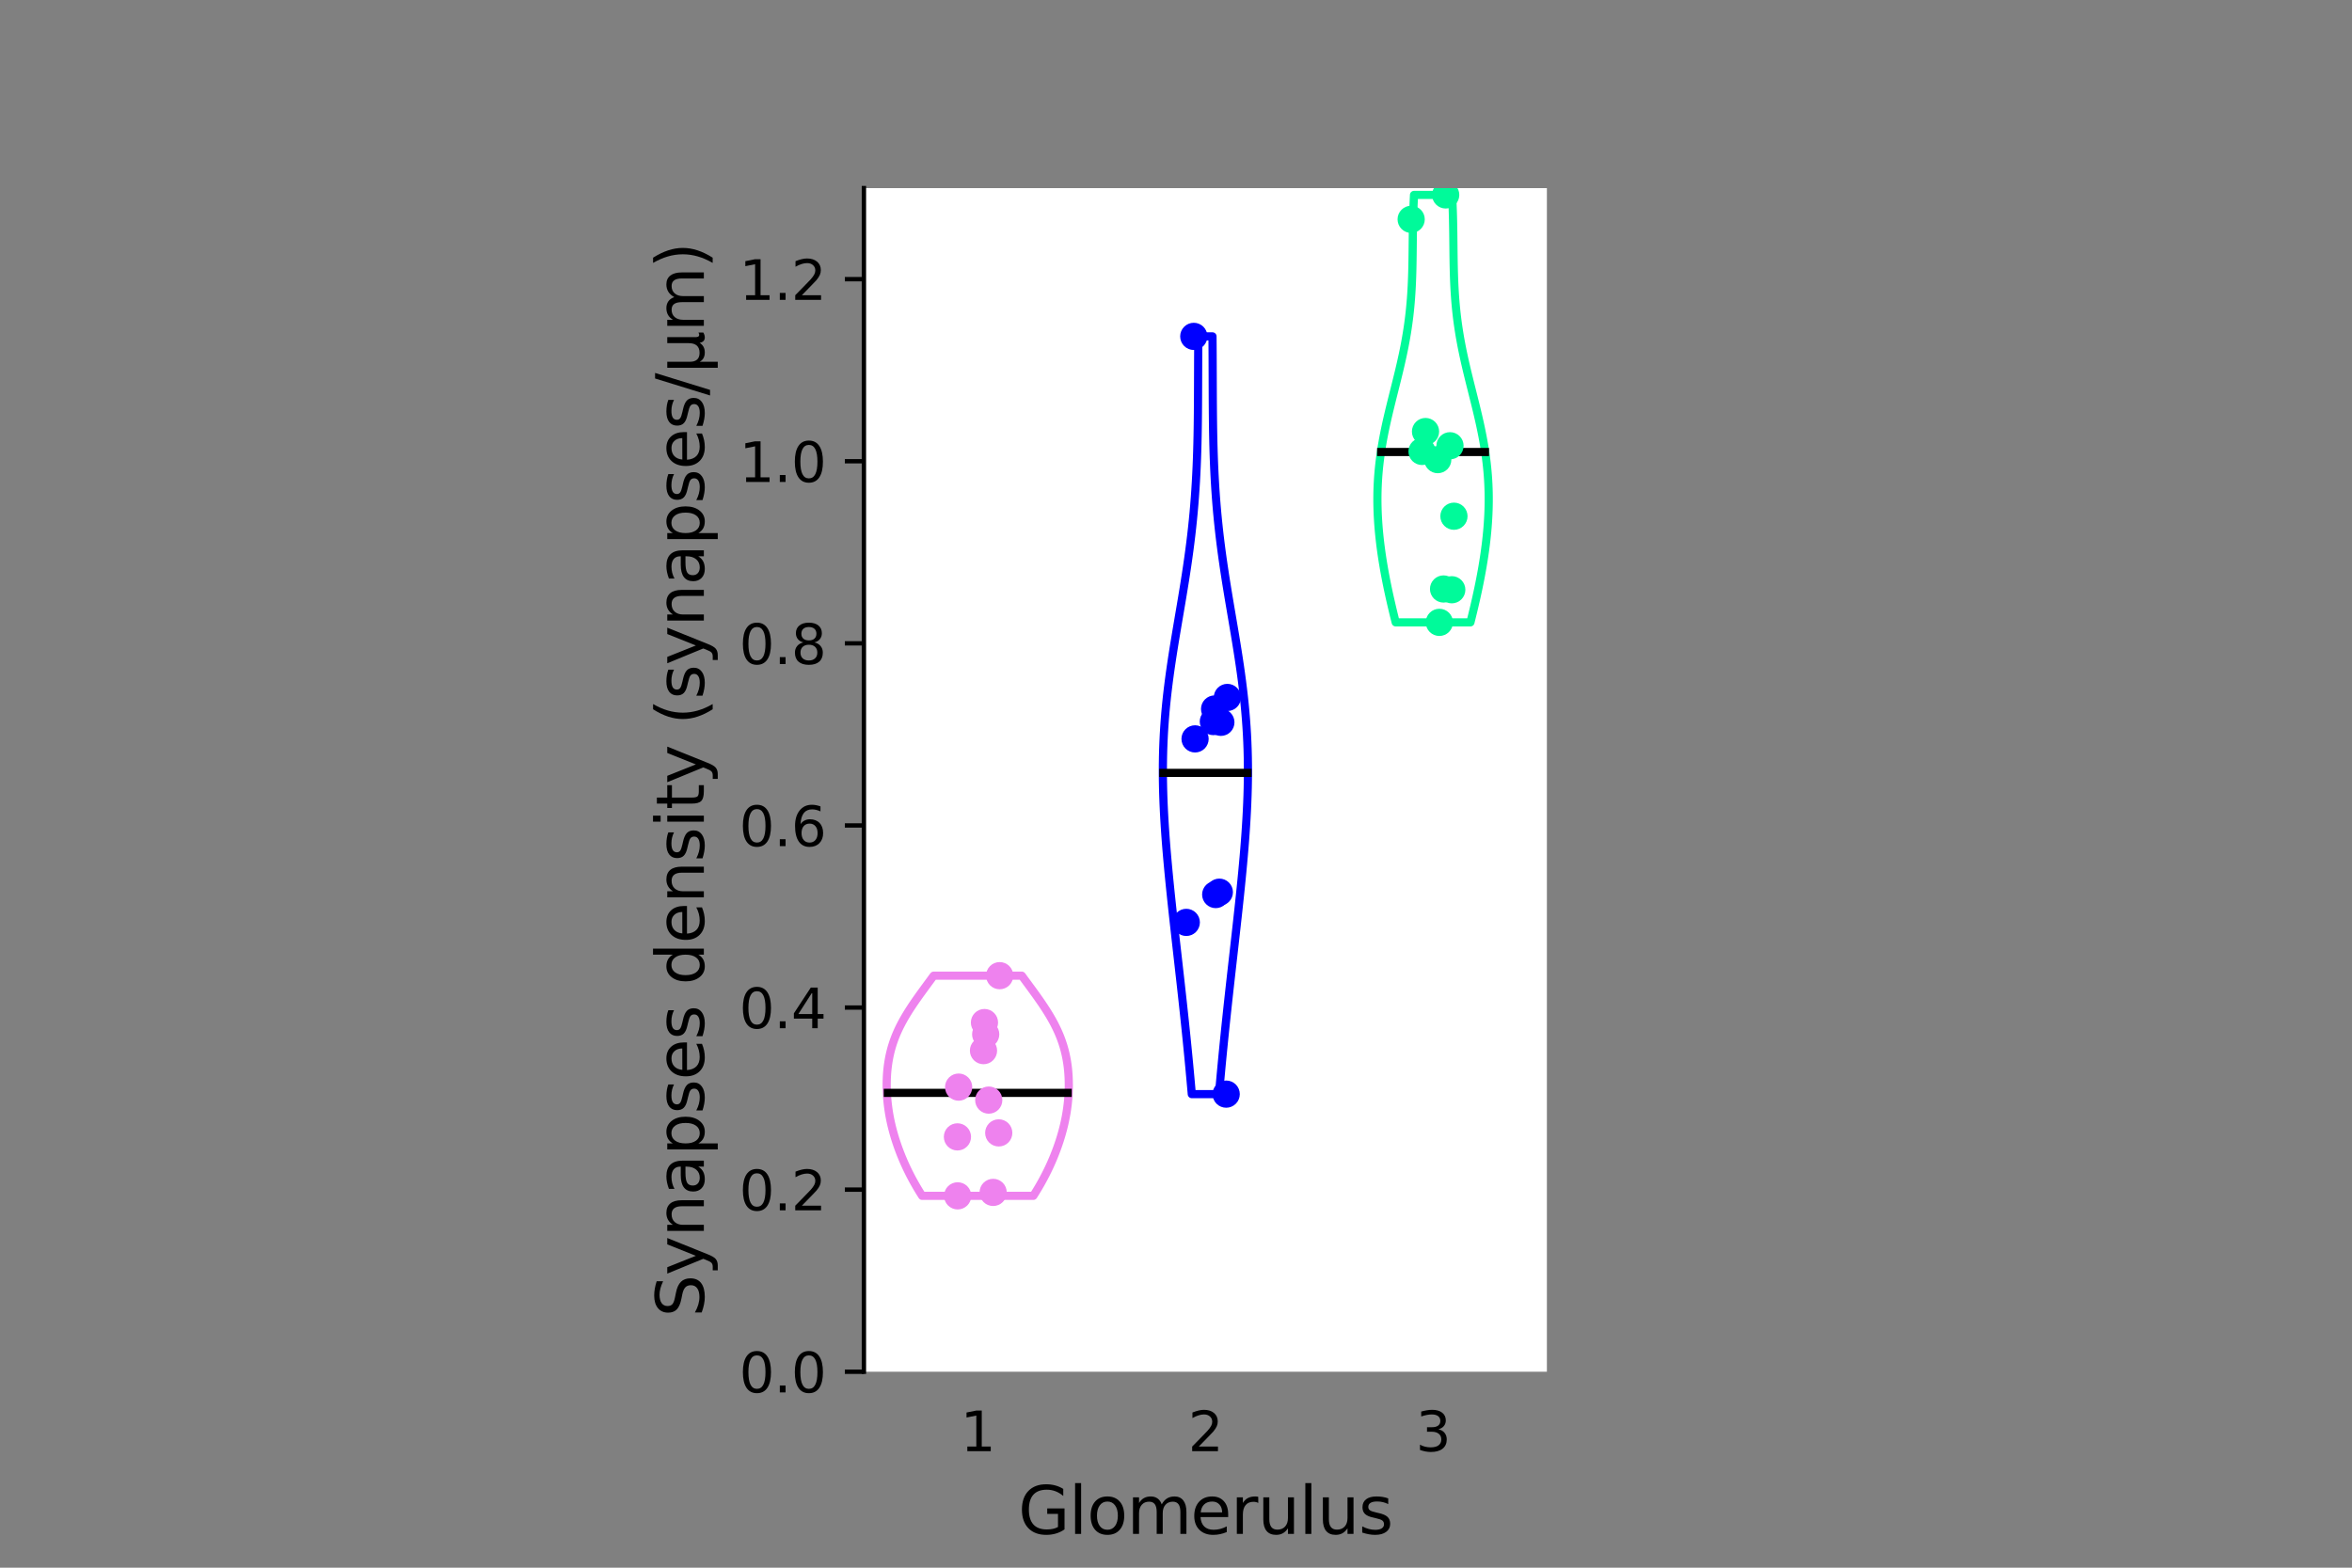 <?xml version="1.0" encoding="utf-8" standalone="no"?>
<!DOCTYPE svg PUBLIC "-//W3C//DTD SVG 1.1//EN"
  "http://www.w3.org/Graphics/SVG/1.1/DTD/svg11.dtd">
<svg xmlns:xlink="http://www.w3.org/1999/xlink" width="432pt" height="288pt" viewBox="0 0 432 288" xmlns="http://www.w3.org/2000/svg" version="1.1">
 <rect x="0" y="0" width="432" height="288" fill="#808080" stroke="none"/>
 <defs>
  <style type="text/css">*{stroke-linejoin: round; stroke-linecap: butt}</style>
 </defs>
 <g id="figure_1">
  <g id="patch_1">
   <path d="M 0 288 
L 432 288 
L 432 0 
L 0 0 
L 0 288 
z
" style="fill: none"/>
  </g>
  <g id="axes_1">
   <g id="patch_2">
    <path d="M 158.677 252 
L 284.123 252 
L 284.123 34.56 
L 158.677 34.56 
z
" style="fill: #ffffff"/>
   </g>
   <g id="PolyCollection_1">
    <defs>
     <path id="m22e59bbf2c" d="M 189.796 -68.31 
L 169.373 -68.31 
L 169.116 -68.718 
L 168.863 -69.127 
L 168.615 -69.536 
L 168.373 -69.944 
L 168.136 -70.353 
L 167.904 -70.761 
L 167.678 -71.17 
L 167.458 -71.578 
L 167.243 -71.987 
L 167.034 -72.396 
L 166.83 -72.804 
L 166.631 -73.213 
L 166.438 -73.621 
L 166.25 -74.03 
L 166.068 -74.438 
L 165.89 -74.847 
L 165.717 -75.256 
L 165.55 -75.664 
L 165.387 -76.073 
L 165.229 -76.481 
L 165.076 -76.89 
L 164.928 -77.298 
L 164.785 -77.707 
L 164.647 -78.116 
L 164.513 -78.524 
L 164.385 -78.933 
L 164.261 -79.341 
L 164.143 -79.75 
L 164.029 -80.158 
L 163.921 -80.567 
L 163.818 -80.976 
L 163.719 -81.384 
L 163.627 -81.793 
L 163.539 -82.201 
L 163.456 -82.61 
L 163.379 -83.018 
L 163.307 -83.427 
L 163.241 -83.835 
L 163.18 -84.244 
L 163.124 -84.653 
L 163.073 -85.061 
L 163.028 -85.47 
L 162.988 -85.878 
L 162.953 -86.287 
L 162.924 -86.695 
L 162.9 -87.104 
L 162.882 -87.513 
L 162.868 -87.921 
L 162.861 -88.33 
L 162.858 -88.738 
L 162.862 -89.147 
L 162.871 -89.555 
L 162.886 -89.964 
L 162.906 -90.373 
L 162.933 -90.781 
L 162.966 -91.19 
L 163.006 -91.598 
L 163.052 -92.007 
L 163.105 -92.415 
L 163.165 -92.824 
L 163.233 -93.233 
L 163.308 -93.641 
L 163.39 -94.05 
L 163.481 -94.458 
L 163.58 -94.867 
L 163.687 -95.275 
L 163.803 -95.684 
L 163.928 -96.093 
L 164.062 -96.501 
L 164.205 -96.91 
L 164.357 -97.318 
L 164.518 -97.727 
L 164.688 -98.135 
L 164.867 -98.544 
L 165.056 -98.953 
L 165.253 -99.361 
L 165.46 -99.77 
L 165.675 -100.178 
L 165.898 -100.587 
L 166.129 -100.995 
L 166.369 -101.404 
L 166.615 -101.813 
L 166.869 -102.221 
L 167.13 -102.63 
L 167.396 -103.038 
L 167.669 -103.447 
L 167.946 -103.855 
L 168.229 -104.264 
L 168.515 -104.673 
L 168.805 -105.081 
L 169.099 -105.49 
L 169.394 -105.898 
L 169.692 -106.307 
L 169.992 -106.715 
L 170.292 -107.124 
L 170.593 -107.533 
L 170.893 -107.941 
L 171.193 -108.35 
L 171.492 -108.758 
L 187.678 -108.758 
L 187.678 -108.758 
L 187.976 -108.35 
L 188.276 -107.941 
L 188.577 -107.533 
L 188.877 -107.124 
L 189.177 -106.715 
L 189.477 -106.307 
L 189.775 -105.898 
L 190.071 -105.49 
L 190.364 -105.081 
L 190.654 -104.673 
L 190.941 -104.264 
L 191.223 -103.855 
L 191.501 -103.447 
L 191.773 -103.038 
L 192.04 -102.63 
L 192.3 -102.221 
L 192.554 -101.813 
L 192.801 -101.404 
L 193.04 -100.995 
L 193.271 -100.587 
L 193.495 -100.178 
L 193.71 -99.77 
L 193.916 -99.361 
L 194.113 -98.953 
L 194.302 -98.544 
L 194.481 -98.135 
L 194.651 -97.727 
L 194.813 -97.318 
L 194.964 -96.91 
L 195.107 -96.501 
L 195.241 -96.093 
L 195.366 -95.684 
L 195.482 -95.275 
L 195.589 -94.867 
L 195.688 -94.458 
L 195.779 -94.05 
L 195.862 -93.641 
L 195.937 -93.233 
L 196.004 -92.824 
L 196.064 -92.415 
L 196.117 -92.007 
L 196.163 -91.598 
L 196.203 -91.19 
L 196.236 -90.781 
L 196.263 -90.373 
L 196.284 -89.964 
L 196.298 -89.555 
L 196.307 -89.147 
L 196.311 -88.738 
L 196.309 -88.33 
L 196.301 -87.921 
L 196.288 -87.513 
L 196.269 -87.104 
L 196.245 -86.695 
L 196.216 -86.287 
L 196.181 -85.878 
L 196.141 -85.47 
L 196.096 -85.061 
L 196.045 -84.653 
L 195.99 -84.244 
L 195.928 -83.835 
L 195.862 -83.427 
L 195.79 -83.018 
L 195.713 -82.61 
L 195.63 -82.201 
L 195.543 -81.793 
L 195.45 -81.384 
L 195.352 -80.976 
L 195.248 -80.567 
L 195.14 -80.158 
L 195.026 -79.75 
L 194.908 -79.341 
L 194.784 -78.933 
L 194.656 -78.524 
L 194.522 -78.116 
L 194.384 -77.707 
L 194.241 -77.298 
L 194.093 -76.89 
L 193.94 -76.481 
L 193.782 -76.073 
L 193.62 -75.664 
L 193.452 -75.256 
L 193.279 -74.847 
L 193.102 -74.438 
L 192.919 -74.03 
L 192.731 -73.621 
L 192.538 -73.213 
L 192.339 -72.804 
L 192.135 -72.396 
L 191.926 -71.987 
L 191.711 -71.578 
L 191.491 -71.17 
L 191.265 -70.761 
L 191.034 -70.353 
L 190.797 -69.944 
L 190.554 -69.536 
L 190.306 -69.127 
L 190.054 -68.718 
L 189.796 -68.31 
z
" style="stroke: #ee82ee; stroke-width: 1.5"/>
    </defs>
    <g clip-path="url(#p089ec65826)">
     <use xlink:href="#m22e59bbf2c" x="0" y="288" style="fill: #ffffff; stroke: #ee82ee; stroke-width: 1.5"/>
    </g>
   </g>
   <g id="PolyCollection_2">
    <defs>
     <path id="md8e49a0a36" d="M 223.899 -86.997 
L 218.901 -86.997 
L 218.778 -88.403 
L 218.652 -89.809 
L 218.524 -91.215 
L 218.392 -92.621 
L 218.257 -94.027 
L 218.119 -95.433 
L 217.979 -96.84 
L 217.836 -98.246 
L 217.69 -99.652 
L 217.542 -101.058 
L 217.391 -102.464 
L 217.239 -103.87 
L 217.085 -105.276 
L 216.929 -106.683 
L 216.772 -108.089 
L 216.613 -109.495 
L 216.455 -110.901 
L 216.295 -112.307 
L 216.136 -113.713 
L 215.977 -115.119 
L 215.819 -116.525 
L 215.662 -117.932 
L 215.506 -119.338 
L 215.352 -120.744 
L 215.201 -122.15 
L 215.052 -123.556 
L 214.907 -124.962 
L 214.766 -126.368 
L 214.629 -127.774 
L 214.498 -129.181 
L 214.372 -130.587 
L 214.252 -131.993 
L 214.14 -133.399 
L 214.036 -134.805 
L 213.941 -136.211 
L 213.855 -137.617 
L 213.78 -139.023 
L 213.716 -140.43 
L 213.664 -141.836 
L 213.625 -143.242 
L 213.599 -144.648 
L 213.588 -146.054 
L 213.592 -147.46 
L 213.611 -148.866 
L 213.646 -150.272 
L 213.698 -151.679 
L 213.766 -153.085 
L 213.851 -154.491 
L 213.952 -155.897 
L 214.069 -157.303 
L 214.202 -158.709 
L 214.351 -160.115 
L 214.514 -161.521 
L 214.691 -162.928 
L 214.88 -164.334 
L 215.081 -165.74 
L 215.292 -167.146 
L 215.511 -168.552 
L 215.738 -169.958 
L 215.97 -171.364 
L 216.206 -172.77 
L 216.445 -174.177 
L 216.684 -175.583 
L 216.923 -176.989 
L 217.159 -178.395 
L 217.39 -179.801 
L 217.617 -181.207 
L 217.837 -182.613 
L 218.048 -184.019 
L 218.251 -185.426 
L 218.444 -186.832 
L 218.626 -188.238 
L 218.797 -189.644 
L 218.955 -191.05 
L 219.102 -192.456 
L 219.237 -193.862 
L 219.359 -195.268 
L 219.469 -196.675 
L 219.567 -198.081 
L 219.654 -199.487 
L 219.729 -200.893 
L 219.794 -202.299 
L 219.85 -203.705 
L 219.897 -205.111 
L 219.935 -206.517 
L 219.966 -207.924 
L 219.991 -209.33 
L 220.01 -210.736 
L 220.025 -212.142 
L 220.036 -213.548 
L 220.045 -214.954 
L 220.051 -216.36 
L 220.056 -217.766 
L 220.061 -219.173 
L 220.066 -220.579 
L 220.071 -221.985 
L 220.078 -223.391 
L 220.087 -224.797 
L 220.098 -226.203 
L 222.702 -226.203 
L 222.702 -226.203 
L 222.713 -224.797 
L 222.722 -223.391 
L 222.729 -221.985 
L 222.734 -220.579 
L 222.739 -219.173 
L 222.744 -217.766 
L 222.749 -216.36 
L 222.755 -214.954 
L 222.764 -213.548 
L 222.775 -212.142 
L 222.79 -210.736 
L 222.809 -209.33 
L 222.834 -207.924 
L 222.865 -206.517 
L 222.903 -205.111 
L 222.95 -203.705 
L 223.006 -202.299 
L 223.071 -200.893 
L 223.146 -199.487 
L 223.233 -198.081 
L 223.331 -196.675 
L 223.441 -195.268 
L 223.563 -193.862 
L 223.698 -192.456 
L 223.845 -191.05 
L 224.003 -189.644 
L 224.174 -188.238 
L 224.356 -186.832 
L 224.549 -185.426 
L 224.752 -184.019 
L 224.963 -182.613 
L 225.183 -181.207 
L 225.41 -179.801 
L 225.641 -178.395 
L 225.877 -176.989 
L 226.116 -175.583 
L 226.355 -174.177 
L 226.594 -172.77 
L 226.83 -171.364 
L 227.062 -169.958 
L 227.289 -168.552 
L 227.508 -167.146 
L 227.719 -165.74 
L 227.92 -164.334 
L 228.109 -162.928 
L 228.286 -161.521 
L 228.449 -160.115 
L 228.598 -158.709 
L 228.731 -157.303 
L 228.848 -155.897 
L 228.949 -154.491 
L 229.034 -153.085 
L 229.102 -151.679 
L 229.154 -150.272 
L 229.189 -148.866 
L 229.208 -147.46 
L 229.212 -146.054 
L 229.201 -144.648 
L 229.175 -143.242 
L 229.136 -141.836 
L 229.084 -140.43 
L 229.02 -139.023 
L 228.945 -137.617 
L 228.859 -136.211 
L 228.764 -134.805 
L 228.66 -133.399 
L 228.548 -131.993 
L 228.428 -130.587 
L 228.302 -129.181 
L 228.171 -127.774 
L 228.034 -126.368 
L 227.893 -124.962 
L 227.748 -123.556 
L 227.599 -122.15 
L 227.448 -120.744 
L 227.294 -119.338 
L 227.138 -117.932 
L 226.981 -116.525 
L 226.823 -115.119 
L 226.664 -113.713 
L 226.505 -112.307 
L 226.345 -110.901 
L 226.187 -109.495 
L 226.028 -108.089 
L 225.871 -106.683 
L 225.715 -105.276 
L 225.561 -103.87 
L 225.409 -102.464 
L 225.258 -101.058 
L 225.11 -99.652 
L 224.964 -98.246 
L 224.821 -96.84 
L 224.681 -95.433 
L 224.543 -94.027 
L 224.408 -92.621 
L 224.276 -91.215 
L 224.148 -89.809 
L 224.022 -88.403 
L 223.899 -86.997 
z
" style="stroke: #0000ff; stroke-width: 1.5"/>
    </defs>
    <g clip-path="url(#p089ec65826)">
     <use xlink:href="#md8e49a0a36" x="0" y="288" style="fill: #ffffff; stroke: #0000ff; stroke-width: 1.5"/>
    </g>
   </g>
   <g id="PolyCollection_3">
    <defs>
     <path id="m3bd02a0884" d="M 270.079 -173.665 
L 256.351 -173.665 
L 256.153 -174.458 
L 255.958 -175.251 
L 255.767 -176.045 
L 255.58 -176.838 
L 255.397 -177.631 
L 255.218 -178.424 
L 255.045 -179.217 
L 254.876 -180.011 
L 254.713 -180.804 
L 254.556 -181.597 
L 254.405 -182.39 
L 254.26 -183.183 
L 254.121 -183.977 
L 253.989 -184.77 
L 253.864 -185.563 
L 253.747 -186.356 
L 253.637 -187.149 
L 253.534 -187.943 
L 253.44 -188.736 
L 253.354 -189.529 
L 253.276 -190.322 
L 253.207 -191.115 
L 253.147 -191.909 
L 253.097 -192.702 
L 253.056 -193.495 
L 253.025 -194.288 
L 253.004 -195.082 
L 252.993 -195.875 
L 252.993 -196.668 
L 253.003 -197.461 
L 253.024 -198.254 
L 253.057 -199.048 
L 253.1 -199.841 
L 253.154 -200.634 
L 253.22 -201.427 
L 253.296 -202.22 
L 253.384 -203.014 
L 253.482 -203.807 
L 253.59 -204.6 
L 253.709 -205.393 
L 253.838 -206.186 
L 253.977 -206.98 
L 254.124 -207.773 
L 254.28 -208.566 
L 254.443 -209.359 
L 254.614 -210.152 
L 254.791 -210.946 
L 254.975 -211.739 
L 255.162 -212.532 
L 255.355 -213.325 
L 255.55 -214.118 
L 255.747 -214.912 
L 255.946 -215.705 
L 256.146 -216.498 
L 256.345 -217.291 
L 256.543 -218.084 
L 256.738 -218.878 
L 256.931 -219.671 
L 257.119 -220.464 
L 257.303 -221.257 
L 257.481 -222.05 
L 257.654 -222.844 
L 257.819 -223.637 
L 257.978 -224.43 
L 258.128 -225.223 
L 258.27 -226.016 
L 258.404 -226.81 
L 258.529 -227.603 
L 258.645 -228.396 
L 258.752 -229.189 
L 258.851 -229.982 
L 258.94 -230.776 
L 259.02 -231.569 
L 259.092 -232.362 
L 259.156 -233.155 
L 259.212 -233.948 
L 259.261 -234.742 
L 259.303 -235.535 
L 259.338 -236.328 
L 259.368 -237.121 
L 259.393 -237.914 
L 259.414 -238.708 
L 259.43 -239.501 
L 259.444 -240.294 
L 259.455 -241.087 
L 259.465 -241.881 
L 259.474 -242.674 
L 259.482 -243.467 
L 259.491 -244.26 
L 259.501 -245.053 
L 259.513 -245.847 
L 259.526 -246.64 
L 259.543 -247.433 
L 259.562 -248.226 
L 259.585 -249.019 
L 259.612 -249.813 
L 259.643 -250.606 
L 259.678 -251.399 
L 259.718 -252.192 
L 266.713 -252.192 
L 266.713 -252.192 
L 266.753 -251.399 
L 266.788 -250.606 
L 266.819 -249.813 
L 266.846 -249.019 
L 266.869 -248.226 
L 266.888 -247.433 
L 266.904 -246.64 
L 266.918 -245.847 
L 266.93 -245.053 
L 266.939 -244.26 
L 266.948 -243.467 
L 266.957 -242.674 
L 266.966 -241.881 
L 266.975 -241.087 
L 266.987 -240.294 
L 267 -239.501 
L 267.017 -238.708 
L 267.038 -237.914 
L 267.062 -237.121 
L 267.092 -236.328 
L 267.128 -235.535 
L 267.17 -234.742 
L 267.218 -233.948 
L 267.275 -233.155 
L 267.338 -232.362 
L 267.41 -231.569 
L 267.491 -230.776 
L 267.58 -229.982 
L 267.678 -229.189 
L 267.785 -228.396 
L 267.902 -227.603 
L 268.027 -226.81 
L 268.16 -226.016 
L 268.303 -225.223 
L 268.453 -224.43 
L 268.611 -223.637 
L 268.777 -222.844 
L 268.949 -222.05 
L 269.128 -221.257 
L 269.312 -220.464 
L 269.5 -219.671 
L 269.693 -218.878 
L 269.888 -218.084 
L 270.086 -217.291 
L 270.285 -216.498 
L 270.484 -215.705 
L 270.683 -214.912 
L 270.881 -214.118 
L 271.076 -213.325 
L 271.268 -212.532 
L 271.456 -211.739 
L 271.639 -210.946 
L 271.817 -210.152 
L 271.987 -209.359 
L 272.151 -208.566 
L 272.307 -207.773 
L 272.454 -206.98 
L 272.592 -206.186 
L 272.721 -205.393 
L 272.84 -204.6 
L 272.949 -203.807 
L 273.047 -203.014 
L 273.135 -202.22 
L 273.211 -201.427 
L 273.277 -200.634 
L 273.331 -199.841 
L 273.374 -199.048 
L 273.406 -198.254 
L 273.428 -197.461 
L 273.438 -196.668 
L 273.438 -195.875 
L 273.427 -195.082 
L 273.406 -194.288 
L 273.375 -193.495 
L 273.334 -192.702 
L 273.283 -191.909 
L 273.224 -191.115 
L 273.155 -190.322 
L 273.077 -189.529 
L 272.991 -188.736 
L 272.897 -187.943 
L 272.794 -187.149 
L 272.684 -186.356 
L 272.566 -185.563 
L 272.441 -184.77 
L 272.31 -183.977 
L 272.171 -183.183 
L 272.026 -182.39 
L 271.875 -181.597 
L 271.718 -180.804 
L 271.555 -180.011 
L 271.386 -179.217 
L 271.213 -178.424 
L 271.034 -177.631 
L 270.851 -176.838 
L 270.664 -176.045 
L 270.472 -175.251 
L 270.277 -174.458 
L 270.079 -173.665 
z
" style="stroke: #00fa9a; stroke-width: 1.5"/>
    </defs>
    <g clip-path="url(#p089ec65826)">
     <use xlink:href="#m3bd02a0884" x="0" y="288" style="fill: #ffffff; stroke: #00fa9a; stroke-width: 1.5"/>
    </g>
   </g>
   <g id="matplotlib.axis_1">
    <g id="xtick_1">
     <g id="text_1">
      <!-- 1 -->
      <g transform="translate(176.403 266.598)scale(0.1 -0.1)">
       <defs>
        <path id="DejaVuSans-31" d="M 794 531 
L 1825 531 
L 1825 4091 
L 703 3866 
L 703 4441 
L 1819 4666 
L 2450 4666 
L 2450 531 
L 3481 531 
L 3481 0 
L 794 0 
L 794 531 
z
" transform="scale(0.016)"/>
       </defs>
       <use xlink:href="#DejaVuSans-31"/>
      </g>
     </g>
    </g>
    <g id="xtick_2">
     <g id="text_2">
      <!-- 2 -->
      <g transform="translate(218.219 266.598)scale(0.1 -0.1)">
       <defs>
        <path id="DejaVuSans-32" d="M 1228 531 
L 3431 531 
L 3431 0 
L 469 0 
L 469 531 
Q 828 903 1448 1529 
Q 2069 2156 2228 2338 
Q 2531 2678 2651 2914 
Q 2772 3150 2772 3378 
Q 2772 3750 2511 3984 
Q 2250 4219 1831 4219 
Q 1534 4219 1204 4116 
Q 875 4013 500 3803 
L 500 4441 
Q 881 4594 1212 4672 
Q 1544 4750 1819 4750 
Q 2544 4750 2975 4387 
Q 3406 4025 3406 3419 
Q 3406 3131 3298 2873 
Q 3191 2616 2906 2266 
Q 2828 2175 2409 1742 
Q 1991 1309 1228 531 
z
" transform="scale(0.016)"/>
       </defs>
       <use xlink:href="#DejaVuSans-32"/>
      </g>
     </g>
    </g>
    <g id="xtick_3">
     <g id="text_3">
      <!-- 3 -->
      <g transform="translate(260.034 266.598)scale(0.1 -0.1)">
       <defs>
        <path id="DejaVuSans-33" d="M 2597 2516 
Q 3050 2419 3304 2112 
Q 3559 1806 3559 1356 
Q 3559 666 3084 287 
Q 2609 -91 1734 -91 
Q 1441 -91 1130 -33 
Q 819 25 488 141 
L 488 750 
Q 750 597 1062 519 
Q 1375 441 1716 441 
Q 2309 441 2620 675 
Q 2931 909 2931 1356 
Q 2931 1769 2642 2001 
Q 2353 2234 1838 2234 
L 1294 2234 
L 1294 2753 
L 1863 2753 
Q 2328 2753 2575 2939 
Q 2822 3125 2822 3475 
Q 2822 3834 2567 4026 
Q 2313 4219 1838 4219 
Q 1578 4219 1281 4162 
Q 984 4106 628 3988 
L 628 4550 
Q 988 4650 1302 4700 
Q 1616 4750 1894 4750 
Q 2613 4750 3031 4423 
Q 3450 4097 3450 3541 
Q 3450 3153 3228 2886 
Q 3006 2619 2597 2516 
z
" transform="scale(0.016)"/>
       </defs>
       <use xlink:href="#DejaVuSans-33"/>
      </g>
     </g>
    </g>
    <g id="text_4">
     <!-- Glomerulus -->
     <g transform="translate(187.012 281.796)scale(0.12 -0.12)">
      <defs>
       <path id="DejaVuSans-47" d="M 3809 666 
L 3809 1919 
L 2778 1919 
L 2778 2438 
L 4434 2438 
L 4434 434 
Q 4069 175 3628 42 
Q 3188 -91 2688 -91 
Q 1594 -91 976 548 
Q 359 1188 359 2328 
Q 359 3472 976 4111 
Q 1594 4750 2688 4750 
Q 3144 4750 3555 4637 
Q 3966 4525 4313 4306 
L 4313 3634 
Q 3963 3931 3569 4081 
Q 3175 4231 2741 4231 
Q 1884 4231 1454 3753 
Q 1025 3275 1025 2328 
Q 1025 1384 1454 906 
Q 1884 428 2741 428 
Q 3075 428 3337 486 
Q 3600 544 3809 666 
z
" transform="scale(0.016)"/>
       <path id="DejaVuSans-6c" d="M 603 4863 
L 1178 4863 
L 1178 0 
L 603 0 
L 603 4863 
z
" transform="scale(0.016)"/>
       <path id="DejaVuSans-6f" d="M 1959 3097 
Q 1497 3097 1228 2736 
Q 959 2375 959 1747 
Q 959 1119 1226 758 
Q 1494 397 1959 397 
Q 2419 397 2687 759 
Q 2956 1122 2956 1747 
Q 2956 2369 2687 2733 
Q 2419 3097 1959 3097 
z
M 1959 3584 
Q 2709 3584 3137 3096 
Q 3566 2609 3566 1747 
Q 3566 888 3137 398 
Q 2709 -91 1959 -91 
Q 1206 -91 779 398 
Q 353 888 353 1747 
Q 353 2609 779 3096 
Q 1206 3584 1959 3584 
z
" transform="scale(0.016)"/>
       <path id="DejaVuSans-6d" d="M 3328 2828 
Q 3544 3216 3844 3400 
Q 4144 3584 4550 3584 
Q 5097 3584 5394 3201 
Q 5691 2819 5691 2113 
L 5691 0 
L 5113 0 
L 5113 2094 
Q 5113 2597 4934 2840 
Q 4756 3084 4391 3084 
Q 3944 3084 3684 2787 
Q 3425 2491 3425 1978 
L 3425 0 
L 2847 0 
L 2847 2094 
Q 2847 2600 2669 2842 
Q 2491 3084 2119 3084 
Q 1678 3084 1418 2786 
Q 1159 2488 1159 1978 
L 1159 0 
L 581 0 
L 581 3500 
L 1159 3500 
L 1159 2956 
Q 1356 3278 1631 3431 
Q 1906 3584 2284 3584 
Q 2666 3584 2933 3390 
Q 3200 3197 3328 2828 
z
" transform="scale(0.016)"/>
       <path id="DejaVuSans-65" d="M 3597 1894 
L 3597 1613 
L 953 1613 
Q 991 1019 1311 708 
Q 1631 397 2203 397 
Q 2534 397 2845 478 
Q 3156 559 3463 722 
L 3463 178 
Q 3153 47 2828 -22 
Q 2503 -91 2169 -91 
Q 1331 -91 842 396 
Q 353 884 353 1716 
Q 353 2575 817 3079 
Q 1281 3584 2069 3584 
Q 2775 3584 3186 3129 
Q 3597 2675 3597 1894 
z
M 3022 2063 
Q 3016 2534 2758 2815 
Q 2500 3097 2075 3097 
Q 1594 3097 1305 2825 
Q 1016 2553 972 2059 
L 3022 2063 
z
" transform="scale(0.016)"/>
       <path id="DejaVuSans-72" d="M 2631 2963 
Q 2534 3019 2420 3045 
Q 2306 3072 2169 3072 
Q 1681 3072 1420 2755 
Q 1159 2438 1159 1844 
L 1159 0 
L 581 0 
L 581 3500 
L 1159 3500 
L 1159 2956 
Q 1341 3275 1631 3429 
Q 1922 3584 2338 3584 
Q 2397 3584 2469 3576 
Q 2541 3569 2628 3553 
L 2631 2963 
z
" transform="scale(0.016)"/>
       <path id="DejaVuSans-75" d="M 544 1381 
L 544 3500 
L 1119 3500 
L 1119 1403 
Q 1119 906 1312 657 
Q 1506 409 1894 409 
Q 2359 409 2629 706 
Q 2900 1003 2900 1516 
L 2900 3500 
L 3475 3500 
L 3475 0 
L 2900 0 
L 2900 538 
Q 2691 219 2414 64 
Q 2138 -91 1772 -91 
Q 1169 -91 856 284 
Q 544 659 544 1381 
z
M 1991 3584 
L 1991 3584 
z
" transform="scale(0.016)"/>
       <path id="DejaVuSans-73" d="M 2834 3397 
L 2834 2853 
Q 2591 2978 2328 3040 
Q 2066 3103 1784 3103 
Q 1356 3103 1142 2972 
Q 928 2841 928 2578 
Q 928 2378 1081 2264 
Q 1234 2150 1697 2047 
L 1894 2003 
Q 2506 1872 2764 1633 
Q 3022 1394 3022 966 
Q 3022 478 2636 193 
Q 2250 -91 1575 -91 
Q 1294 -91 989 -36 
Q 684 19 347 128 
L 347 722 
Q 666 556 975 473 
Q 1284 391 1588 391 
Q 1994 391 2212 530 
Q 2431 669 2431 922 
Q 2431 1156 2273 1281 
Q 2116 1406 1581 1522 
L 1381 1569 
Q 847 1681 609 1914 
Q 372 2147 372 2553 
Q 372 3047 722 3315 
Q 1072 3584 1716 3584 
Q 2034 3584 2315 3537 
Q 2597 3491 2834 3397 
z
" transform="scale(0.016)"/>
      </defs>
      <use xlink:href="#DejaVuSans-47"/>
      <use xlink:href="#DejaVuSans-6c" x="77.49"/>
      <use xlink:href="#DejaVuSans-6f" x="105.273"/>
      <use xlink:href="#DejaVuSans-6d" x="166.455"/>
      <use xlink:href="#DejaVuSans-65" x="263.867"/>
      <use xlink:href="#DejaVuSans-72" x="325.391"/>
      <use xlink:href="#DejaVuSans-75" x="366.504"/>
      <use xlink:href="#DejaVuSans-6c" x="429.883"/>
      <use xlink:href="#DejaVuSans-75" x="457.666"/>
      <use xlink:href="#DejaVuSans-73" x="521.045"/>
     </g>
    </g>
   </g>
   <g id="matplotlib.axis_2">
    <g id="ytick_1">
     <g id="line2d_1">
      <defs>
       <path id="m95d882a905" d="M 0 0 
L -3.5 0 
" style="stroke: #000000; stroke-width: 0.8"/>
      </defs>
      <g>
       <use xlink:href="#m95d882a905" x="158.677" y="252" style="stroke: #000000; stroke-width: 0.8"/>
      </g>
     </g>
     <g id="text_5">
      <!-- 0.0 -->
      <g transform="translate(135.774 255.799)scale(0.1 -0.1)">
       <defs>
        <path id="DejaVuSans-30" d="M 2034 4250 
Q 1547 4250 1301 3770 
Q 1056 3291 1056 2328 
Q 1056 1369 1301 889 
Q 1547 409 2034 409 
Q 2525 409 2770 889 
Q 3016 1369 3016 2328 
Q 3016 3291 2770 3770 
Q 2525 4250 2034 4250 
z
M 2034 4750 
Q 2819 4750 3233 4129 
Q 3647 3509 3647 2328 
Q 3647 1150 3233 529 
Q 2819 -91 2034 -91 
Q 1250 -91 836 529 
Q 422 1150 422 2328 
Q 422 3509 836 4129 
Q 1250 4750 2034 4750 
z
" transform="scale(0.016)"/>
        <path id="DejaVuSans-2e" d="M 684 794 
L 1344 794 
L 1344 0 
L 684 0 
L 684 794 
z
" transform="scale(0.016)"/>
       </defs>
       <use xlink:href="#DejaVuSans-30"/>
       <use xlink:href="#DejaVuSans-2e" x="63.623"/>
       <use xlink:href="#DejaVuSans-30" x="95.41"/>
      </g>
     </g>
    </g>
    <g id="ytick_2">
     <g id="line2d_2">
      <g>
       <use xlink:href="#m95d882a905" x="158.677" y="218.548" style="stroke: #000000; stroke-width: 0.8"/>
      </g>
     </g>
     <g id="text_6">
      <!-- 0.2 -->
      <g transform="translate(135.774 222.347)scale(0.1 -0.1)">
       <use xlink:href="#DejaVuSans-30"/>
       <use xlink:href="#DejaVuSans-2e" x="63.623"/>
       <use xlink:href="#DejaVuSans-32" x="95.41"/>
      </g>
     </g>
    </g>
    <g id="ytick_3">
     <g id="line2d_3">
      <g>
       <use xlink:href="#m95d882a905" x="158.677" y="185.095" style="stroke: #000000; stroke-width: 0.8"/>
      </g>
     </g>
     <g id="text_7">
      <!-- 0.4 -->
      <g transform="translate(135.774 188.895)scale(0.1 -0.1)">
       <defs>
        <path id="DejaVuSans-34" d="M 2419 4116 
L 825 1625 
L 2419 1625 
L 2419 4116 
z
M 2253 4666 
L 3047 4666 
L 3047 1625 
L 3713 1625 
L 3713 1100 
L 3047 1100 
L 3047 0 
L 2419 0 
L 2419 1100 
L 313 1100 
L 313 1709 
L 2253 4666 
z
" transform="scale(0.016)"/>
       </defs>
       <use xlink:href="#DejaVuSans-30"/>
       <use xlink:href="#DejaVuSans-2e" x="63.623"/>
       <use xlink:href="#DejaVuSans-34" x="95.41"/>
      </g>
     </g>
    </g>
    <g id="ytick_4">
     <g id="line2d_4">
      <g>
       <use xlink:href="#m95d882a905" x="158.677" y="151.643" style="stroke: #000000; stroke-width: 0.8"/>
      </g>
     </g>
     <g id="text_8">
      <!-- 0.6 -->
      <g transform="translate(135.774 155.442)scale(0.1 -0.1)">
       <defs>
        <path id="DejaVuSans-36" d="M 2113 2584 
Q 1688 2584 1439 2293 
Q 1191 2003 1191 1497 
Q 1191 994 1439 701 
Q 1688 409 2113 409 
Q 2538 409 2786 701 
Q 3034 994 3034 1497 
Q 3034 2003 2786 2293 
Q 2538 2584 2113 2584 
z
M 3366 4563 
L 3366 3988 
Q 3128 4100 2886 4159 
Q 2644 4219 2406 4219 
Q 1781 4219 1451 3797 
Q 1122 3375 1075 2522 
Q 1259 2794 1537 2939 
Q 1816 3084 2150 3084 
Q 2853 3084 3261 2657 
Q 3669 2231 3669 1497 
Q 3669 778 3244 343 
Q 2819 -91 2113 -91 
Q 1303 -91 875 529 
Q 447 1150 447 2328 
Q 447 3434 972 4092 
Q 1497 4750 2381 4750 
Q 2619 4750 2861 4703 
Q 3103 4656 3366 4563 
z
" transform="scale(0.016)"/>
       </defs>
       <use xlink:href="#DejaVuSans-30"/>
       <use xlink:href="#DejaVuSans-2e" x="63.623"/>
       <use xlink:href="#DejaVuSans-36" x="95.41"/>
      </g>
     </g>
    </g>
    <g id="ytick_5">
     <g id="line2d_5">
      <g>
       <use xlink:href="#m95d882a905" x="158.677" y="118.191" style="stroke: #000000; stroke-width: 0.8"/>
      </g>
     </g>
     <g id="text_9">
      <!-- 0.8 -->
      <g transform="translate(135.774 121.99)scale(0.1 -0.1)">
       <defs>
        <path id="DejaVuSans-38" d="M 2034 2216 
Q 1584 2216 1326 1975 
Q 1069 1734 1069 1313 
Q 1069 891 1326 650 
Q 1584 409 2034 409 
Q 2484 409 2743 651 
Q 3003 894 3003 1313 
Q 3003 1734 2745 1975 
Q 2488 2216 2034 2216 
z
M 1403 2484 
Q 997 2584 770 2862 
Q 544 3141 544 3541 
Q 544 4100 942 4425 
Q 1341 4750 2034 4750 
Q 2731 4750 3128 4425 
Q 3525 4100 3525 3541 
Q 3525 3141 3298 2862 
Q 3072 2584 2669 2484 
Q 3125 2378 3379 2068 
Q 3634 1759 3634 1313 
Q 3634 634 3220 271 
Q 2806 -91 2034 -91 
Q 1263 -91 848 271 
Q 434 634 434 1313 
Q 434 1759 690 2068 
Q 947 2378 1403 2484 
z
M 1172 3481 
Q 1172 3119 1398 2916 
Q 1625 2713 2034 2713 
Q 2441 2713 2670 2916 
Q 2900 3119 2900 3481 
Q 2900 3844 2670 4047 
Q 2441 4250 2034 4250 
Q 1625 4250 1398 4047 
Q 1172 3844 1172 3481 
z
" transform="scale(0.016)"/>
       </defs>
       <use xlink:href="#DejaVuSans-30"/>
       <use xlink:href="#DejaVuSans-2e" x="63.623"/>
       <use xlink:href="#DejaVuSans-38" x="95.41"/>
      </g>
     </g>
    </g>
    <g id="ytick_6">
     <g id="line2d_6">
      <g>
       <use xlink:href="#m95d882a905" x="158.677" y="84.738" style="stroke: #000000; stroke-width: 0.8"/>
      </g>
     </g>
     <g id="text_10">
      <!-- 1.0 -->
      <g transform="translate(135.774 88.538)scale(0.1 -0.1)">
       <use xlink:href="#DejaVuSans-31"/>
       <use xlink:href="#DejaVuSans-2e" x="63.623"/>
       <use xlink:href="#DejaVuSans-30" x="95.41"/>
      </g>
     </g>
    </g>
    <g id="ytick_7">
     <g id="line2d_7">
      <g>
       <use xlink:href="#m95d882a905" x="158.677" y="51.286" style="stroke: #000000; stroke-width: 0.8"/>
      </g>
     </g>
     <g id="text_11">
      <!-- 1.2 -->
      <g transform="translate(135.774 55.085)scale(0.1 -0.1)">
       <use xlink:href="#DejaVuSans-31"/>
       <use xlink:href="#DejaVuSans-2e" x="63.623"/>
       <use xlink:href="#DejaVuSans-32" x="95.41"/>
      </g>
     </g>
    </g>
    <g id="text_12">
     <!-- Synapses density (synapses/µm) -->
     <g transform="translate(129.278 241.958)rotate(-90)scale(0.12 -0.12)">
      <defs>
       <path id="DejaVuSans-53" d="M 3425 4513 
L 3425 3897 
Q 3066 4069 2747 4153 
Q 2428 4238 2131 4238 
Q 1616 4238 1336 4038 
Q 1056 3838 1056 3469 
Q 1056 3159 1242 3001 
Q 1428 2844 1947 2747 
L 2328 2669 
Q 3034 2534 3370 2195 
Q 3706 1856 3706 1288 
Q 3706 609 3251 259 
Q 2797 -91 1919 -91 
Q 1588 -91 1214 -16 
Q 841 59 441 206 
L 441 856 
Q 825 641 1194 531 
Q 1563 422 1919 422 
Q 2459 422 2753 634 
Q 3047 847 3047 1241 
Q 3047 1584 2836 1778 
Q 2625 1972 2144 2069 
L 1759 2144 
Q 1053 2284 737 2584 
Q 422 2884 422 3419 
Q 422 4038 858 4394 
Q 1294 4750 2059 4750 
Q 2388 4750 2728 4690 
Q 3069 4631 3425 4513 
z
" transform="scale(0.016)"/>
       <path id="DejaVuSans-79" d="M 2059 -325 
Q 1816 -950 1584 -1140 
Q 1353 -1331 966 -1331 
L 506 -1331 
L 506 -850 
L 844 -850 
Q 1081 -850 1212 -737 
Q 1344 -625 1503 -206 
L 1606 56 
L 191 3500 
L 800 3500 
L 1894 763 
L 2988 3500 
L 3597 3500 
L 2059 -325 
z
" transform="scale(0.016)"/>
       <path id="DejaVuSans-6e" d="M 3513 2113 
L 3513 0 
L 2938 0 
L 2938 2094 
Q 2938 2591 2744 2837 
Q 2550 3084 2163 3084 
Q 1697 3084 1428 2787 
Q 1159 2491 1159 1978 
L 1159 0 
L 581 0 
L 581 3500 
L 1159 3500 
L 1159 2956 
Q 1366 3272 1645 3428 
Q 1925 3584 2291 3584 
Q 2894 3584 3203 3211 
Q 3513 2838 3513 2113 
z
" transform="scale(0.016)"/>
       <path id="DejaVuSans-61" d="M 2194 1759 
Q 1497 1759 1228 1600 
Q 959 1441 959 1056 
Q 959 750 1161 570 
Q 1363 391 1709 391 
Q 2188 391 2477 730 
Q 2766 1069 2766 1631 
L 2766 1759 
L 2194 1759 
z
M 3341 1997 
L 3341 0 
L 2766 0 
L 2766 531 
Q 2569 213 2275 61 
Q 1981 -91 1556 -91 
Q 1019 -91 701 211 
Q 384 513 384 1019 
Q 384 1609 779 1909 
Q 1175 2209 1959 2209 
L 2766 2209 
L 2766 2266 
Q 2766 2663 2505 2880 
Q 2244 3097 1772 3097 
Q 1472 3097 1187 3025 
Q 903 2953 641 2809 
L 641 3341 
Q 956 3463 1253 3523 
Q 1550 3584 1831 3584 
Q 2591 3584 2966 3190 
Q 3341 2797 3341 1997 
z
" transform="scale(0.016)"/>
       <path id="DejaVuSans-70" d="M 1159 525 
L 1159 -1331 
L 581 -1331 
L 581 3500 
L 1159 3500 
L 1159 2969 
Q 1341 3281 1617 3432 
Q 1894 3584 2278 3584 
Q 2916 3584 3314 3078 
Q 3713 2572 3713 1747 
Q 3713 922 3314 415 
Q 2916 -91 2278 -91 
Q 1894 -91 1617 61 
Q 1341 213 1159 525 
z
M 3116 1747 
Q 3116 2381 2855 2742 
Q 2594 3103 2138 3103 
Q 1681 3103 1420 2742 
Q 1159 2381 1159 1747 
Q 1159 1113 1420 752 
Q 1681 391 2138 391 
Q 2594 391 2855 752 
Q 3116 1113 3116 1747 
z
" transform="scale(0.016)"/>
       <path id="DejaVuSans-20" transform="scale(0.016)"/>
       <path id="DejaVuSans-64" d="M 2906 2969 
L 2906 4863 
L 3481 4863 
L 3481 0 
L 2906 0 
L 2906 525 
Q 2725 213 2448 61 
Q 2172 -91 1784 -91 
Q 1150 -91 751 415 
Q 353 922 353 1747 
Q 353 2572 751 3078 
Q 1150 3584 1784 3584 
Q 2172 3584 2448 3432 
Q 2725 3281 2906 2969 
z
M 947 1747 
Q 947 1113 1208 752 
Q 1469 391 1925 391 
Q 2381 391 2643 752 
Q 2906 1113 2906 1747 
Q 2906 2381 2643 2742 
Q 2381 3103 1925 3103 
Q 1469 3103 1208 2742 
Q 947 2381 947 1747 
z
" transform="scale(0.016)"/>
       <path id="DejaVuSans-69" d="M 603 3500 
L 1178 3500 
L 1178 0 
L 603 0 
L 603 3500 
z
M 603 4863 
L 1178 4863 
L 1178 4134 
L 603 4134 
L 603 4863 
z
" transform="scale(0.016)"/>
       <path id="DejaVuSans-74" d="M 1172 4494 
L 1172 3500 
L 2356 3500 
L 2356 3053 
L 1172 3053 
L 1172 1153 
Q 1172 725 1289 603 
Q 1406 481 1766 481 
L 2356 481 
L 2356 0 
L 1766 0 
Q 1100 0 847 248 
Q 594 497 594 1153 
L 594 3053 
L 172 3053 
L 172 3500 
L 594 3500 
L 594 4494 
L 1172 4494 
z
" transform="scale(0.016)"/>
       <path id="DejaVuSans-28" d="M 1984 4856 
Q 1566 4138 1362 3434 
Q 1159 2731 1159 2009 
Q 1159 1288 1364 580 
Q 1569 -128 1984 -844 
L 1484 -844 
Q 1016 -109 783 600 
Q 550 1309 550 2009 
Q 550 2706 781 3412 
Q 1013 4119 1484 4856 
L 1984 4856 
z
" transform="scale(0.016)"/>
       <path id="DejaVuSans-2f" d="M 1625 4666 
L 2156 4666 
L 531 -594 
L 0 -594 
L 1625 4666 
z
" transform="scale(0.016)"/>
       <path id="DejaVuSans-b5" d="M 544 -1331 
L 544 3500 
L 1119 3500 
L 1119 1325 
Q 1119 872 1334 640 
Q 1550 409 1972 409 
Q 2434 409 2667 671 
Q 2900 934 2900 1459 
L 2900 3500 
L 3475 3500 
L 3475 806 
Q 3475 619 3529 530 
Q 3584 441 3700 441 
Q 3728 441 3778 458 
Q 3828 475 3916 513 
L 3916 50 
Q 3788 -22 3673 -56 
Q 3559 -91 3450 -91 
Q 3234 -91 3106 31 
Q 2978 153 2931 403 
Q 2775 156 2548 32 
Q 2322 -91 2016 -91 
Q 1697 -91 1473 31 
Q 1250 153 1119 397 
L 1119 -1331 
L 544 -1331 
z
" transform="scale(0.016)"/>
       <path id="DejaVuSans-29" d="M 513 4856 
L 1013 4856 
Q 1481 4119 1714 3412 
Q 1947 2706 1947 2009 
Q 1947 1309 1714 600 
Q 1481 -109 1013 -844 
L 513 -844 
Q 928 -128 1133 580 
Q 1338 1288 1338 2009 
Q 1338 2731 1133 3434 
Q 928 4138 513 4856 
z
" transform="scale(0.016)"/>
      </defs>
      <use xlink:href="#DejaVuSans-53"/>
      <use xlink:href="#DejaVuSans-79" x="63.477"/>
      <use xlink:href="#DejaVuSans-6e" x="122.656"/>
      <use xlink:href="#DejaVuSans-61" x="186.035"/>
      <use xlink:href="#DejaVuSans-70" x="247.314"/>
      <use xlink:href="#DejaVuSans-73" x="310.791"/>
      <use xlink:href="#DejaVuSans-65" x="362.891"/>
      <use xlink:href="#DejaVuSans-73" x="424.414"/>
      <use xlink:href="#DejaVuSans-20" x="476.514"/>
      <use xlink:href="#DejaVuSans-64" x="508.301"/>
      <use xlink:href="#DejaVuSans-65" x="571.777"/>
      <use xlink:href="#DejaVuSans-6e" x="633.301"/>
      <use xlink:href="#DejaVuSans-73" x="696.68"/>
      <use xlink:href="#DejaVuSans-69" x="748.779"/>
      <use xlink:href="#DejaVuSans-74" x="776.562"/>
      <use xlink:href="#DejaVuSans-79" x="815.771"/>
      <use xlink:href="#DejaVuSans-20" x="874.951"/>
      <use xlink:href="#DejaVuSans-28" x="906.738"/>
      <use xlink:href="#DejaVuSans-73" x="945.752"/>
      <use xlink:href="#DejaVuSans-79" x="997.852"/>
      <use xlink:href="#DejaVuSans-6e" x="1057.031"/>
      <use xlink:href="#DejaVuSans-61" x="1120.41"/>
      <use xlink:href="#DejaVuSans-70" x="1181.689"/>
      <use xlink:href="#DejaVuSans-73" x="1245.166"/>
      <use xlink:href="#DejaVuSans-65" x="1297.266"/>
      <use xlink:href="#DejaVuSans-73" x="1358.789"/>
      <use xlink:href="#DejaVuSans-2f" x="1410.889"/>
      <use xlink:href="#DejaVuSans-b5" x="1444.58"/>
      <use xlink:href="#DejaVuSans-6d" x="1508.203"/>
      <use xlink:href="#DejaVuSans-29" x="1605.615"/>
     </g>
    </g>
   </g>
   <g id="line2d_8">
    <path d="M 163.067 200.766 
L 196.102 200.766 
" clip-path="url(#p089ec65826)" style="fill: none; stroke: #000000; stroke-width: 1.5; stroke-linecap: square"/>
   </g>
   <g id="line2d_9">
    <path d="M 213.666 141.987 
L 229.134 141.987 
" clip-path="url(#p089ec65826)" style="fill: none; stroke: #000000; stroke-width: 1.5; stroke-linecap: square"/>
   </g>
   <g id="line2d_10">
    <path d="M 253.687 83.035 
L 272.744 83.035 
" clip-path="url(#p089ec65826)" style="fill: none; stroke: #000000; stroke-width: 1.5; stroke-linecap: square"/>
   </g>
   <g id="patch_3">
    <path d="M 158.677 252 
L 158.677 34.56 
" style="fill: none; stroke: #000000; stroke-width: 0.8; stroke-linejoin: miter; stroke-linecap: square"/>
   </g>
   <g id="PathCollection_1">
    <defs>
     <path id="C0_0_ac175039a6" d="M 0 2.5 
C 0.663 2.5 1.299 2.237 1.768 1.768 
C 2.237 1.299 2.5 0.663 2.5 -0 
C 2.5 -0.663 2.237 -1.299 1.768 -1.768 
C 1.299 -2.237 0.663 -2.5 0 -2.5 
C -0.663 -2.5 -1.299 -2.237 -1.768 -1.768 
C -2.237 -1.299 -2.5 -0.663 -2.5 0 
C -2.5 0.663 -2.237 1.299 -1.768 1.768 
C -1.299 2.237 -0.663 2.5 0 2.5 
z
"/>
    </defs>
    <g clip-path="url(#p089ec65826)">
     <use xlink:href="#C0_0_ac175039a6" x="180.642" y="193.012" style="fill: #ee82ee"/>
    </g>
    <g clip-path="url(#p089ec65826)">
     <use xlink:href="#C0_0_ac175039a6" x="180.82" y="187.856" style="fill: #ee82ee"/>
    </g>
    <g clip-path="url(#p089ec65826)">
     <use xlink:href="#C0_0_ac175039a6" x="175.898" y="219.69" style="fill: #ee82ee"/>
    </g>
    <g clip-path="url(#p089ec65826)">
     <use xlink:href="#C0_0_ac175039a6" x="175.856" y="208.856" style="fill: #ee82ee"/>
    </g>
    <g clip-path="url(#p089ec65826)">
     <use xlink:href="#C0_0_ac175039a6" x="181.607" y="202.099" style="fill: #ee82ee"/>
    </g>
    <g clip-path="url(#p089ec65826)">
     <use xlink:href="#C0_0_ac175039a6" x="181.046" y="190.016" style="fill: #ee82ee"/>
    </g>
    <g clip-path="url(#p089ec65826)">
     <use xlink:href="#C0_0_ac175039a6" x="183.611" y="179.242" style="fill: #ee82ee"/>
    </g>
    <g clip-path="url(#p089ec65826)">
     <use xlink:href="#C0_0_ac175039a6" x="183.443" y="208.123" style="fill: #ee82ee"/>
    </g>
    <g clip-path="url(#p089ec65826)">
     <use xlink:href="#C0_0_ac175039a6" x="176.076" y="199.714" style="fill: #ee82ee"/>
    </g>
    <g clip-path="url(#p089ec65826)">
     <use xlink:href="#C0_0_ac175039a6" x="182.415" y="219.058" style="fill: #ee82ee"/>
    </g>
   </g>
   <g id="PathCollection_2">
    <defs>
     <path id="C1_0_eb0272d01c" d="M 0 2.5 
C 0.663 2.5 1.299 2.237 1.768 1.768 
C 2.237 1.299 2.5 0.663 2.5 -0 
C 2.5 -0.663 2.237 -1.299 1.768 -1.768 
C 1.299 -2.237 0.663 -2.5 0 -2.5 
C -0.663 -2.5 -1.299 -2.237 -1.768 -1.768 
C -2.237 -1.299 -2.5 -0.663 -2.5 0 
C -2.5 0.663 -2.237 1.299 -1.768 1.768 
C -1.299 2.237 -0.663 2.5 0 2.5 
z
"/>
    </defs>
    <g clip-path="url(#p089ec65826)">
     <use xlink:href="#C1_0_eb0272d01c" x="217.89" y="169.453" style="fill: #0000ff"/>
    </g>
    <g clip-path="url(#p089ec65826)">
     <use xlink:href="#C1_0_eb0272d01c" x="223.09" y="130.25" style="fill: #0000ff"/>
    </g>
    <g clip-path="url(#p089ec65826)">
     <use xlink:href="#C1_0_eb0272d01c" x="222.862" y="132.558" style="fill: #0000ff"/>
    </g>
    <g clip-path="url(#p089ec65826)">
     <use xlink:href="#C1_0_eb0272d01c" x="224.24" y="132.698" style="fill: #0000ff"/>
    </g>
    <g clip-path="url(#p089ec65826)">
     <use xlink:href="#C1_0_eb0272d01c" x="223.294" y="164.337" style="fill: #0000ff"/>
    </g>
    <g clip-path="url(#p089ec65826)">
     <use xlink:href="#C1_0_eb0272d01c" x="225.436" y="128.128" style="fill: #0000ff"/>
    </g>
    <g clip-path="url(#p089ec65826)">
     <use xlink:href="#C1_0_eb0272d01c" x="219.266" y="61.797" style="fill: #0000ff"/>
    </g>
    <g clip-path="url(#p089ec65826)">
     <use xlink:href="#C1_0_eb0272d01c" x="223.96" y="163.904" style="fill: #0000ff"/>
    </g>
    <g clip-path="url(#p089ec65826)">
     <use xlink:href="#C1_0_eb0272d01c" x="219.502" y="135.741" style="fill: #0000ff"/>
    </g>
    <g clip-path="url(#p089ec65826)">
     <use xlink:href="#C1_0_eb0272d01c" x="225.218" y="201.003" style="fill: #0000ff"/>
    </g>
   </g>
   <g id="PathCollection_3">
    <defs>
     <path id="C2_0_c408970f34" d="M 0 2.5 
C 0.663 2.5 1.299 2.237 1.768 1.768 
C 2.237 1.299 2.5 0.663 2.5 -0 
C 2.5 -0.663 2.237 -1.299 1.768 -1.768 
C 1.299 -2.237 0.663 -2.5 0 -2.5 
C -0.663 -2.5 -1.299 -2.237 -1.768 -1.768 
C -2.237 -1.299 -2.5 -0.663 -2.5 0 
C -2.5 0.663 -2.237 1.299 -1.768 1.768 
C -1.299 2.237 -0.663 2.5 0 2.5 
z
"/>
    </defs>
    <g clip-path="url(#p089ec65826)">
     <use xlink:href="#C2_0_c408970f34" x="265.145" y="108.202" style="fill: #00fa9a"/>
    </g>
    <g clip-path="url(#p089ec65826)">
     <use xlink:href="#C2_0_c408970f34" x="266.652" y="108.342" style="fill: #00fa9a"/>
    </g>
    <g clip-path="url(#p089ec65826)">
     <use xlink:href="#C2_0_c408970f34" x="264.372" y="114.335" style="fill: #00fa9a"/>
    </g>
    <g clip-path="url(#p089ec65826)">
     <use xlink:href="#C2_0_c408970f34" x="267.051" y="94.834" style="fill: #00fa9a"/>
    </g>
    <g clip-path="url(#p089ec65826)">
     <use xlink:href="#C2_0_c408970f34" x="261.19" y="82.933" style="fill: #00fa9a"/>
    </g>
    <g clip-path="url(#p089ec65826)">
     <use xlink:href="#C2_0_c408970f34" x="261.83" y="79.279" style="fill: #00fa9a"/>
    </g>
    <g clip-path="url(#p089ec65826)">
     <use xlink:href="#C2_0_c408970f34" x="265.534" y="35.808" style="fill: #00fa9a"/>
    </g>
    <g clip-path="url(#p089ec65826)">
     <use xlink:href="#C2_0_c408970f34" x="264.076" y="84.437" style="fill: #00fa9a"/>
    </g>
    <g clip-path="url(#p089ec65826)">
     <use xlink:href="#C2_0_c408970f34" x="259.193" y="40.294" style="fill: #00fa9a"/>
    </g>
    <g clip-path="url(#p089ec65826)">
     <use xlink:href="#C2_0_c408970f34" x="266.326" y="81.89" style="fill: #00fa9a"/>
    </g>
   </g>
  </g>
 </g>
 <defs>
  <clipPath id="p089ec65826">
   <rect x="158.677" y="34.56" width="125.446" height="217.44"/>
  </clipPath>
 </defs>
</svg>
